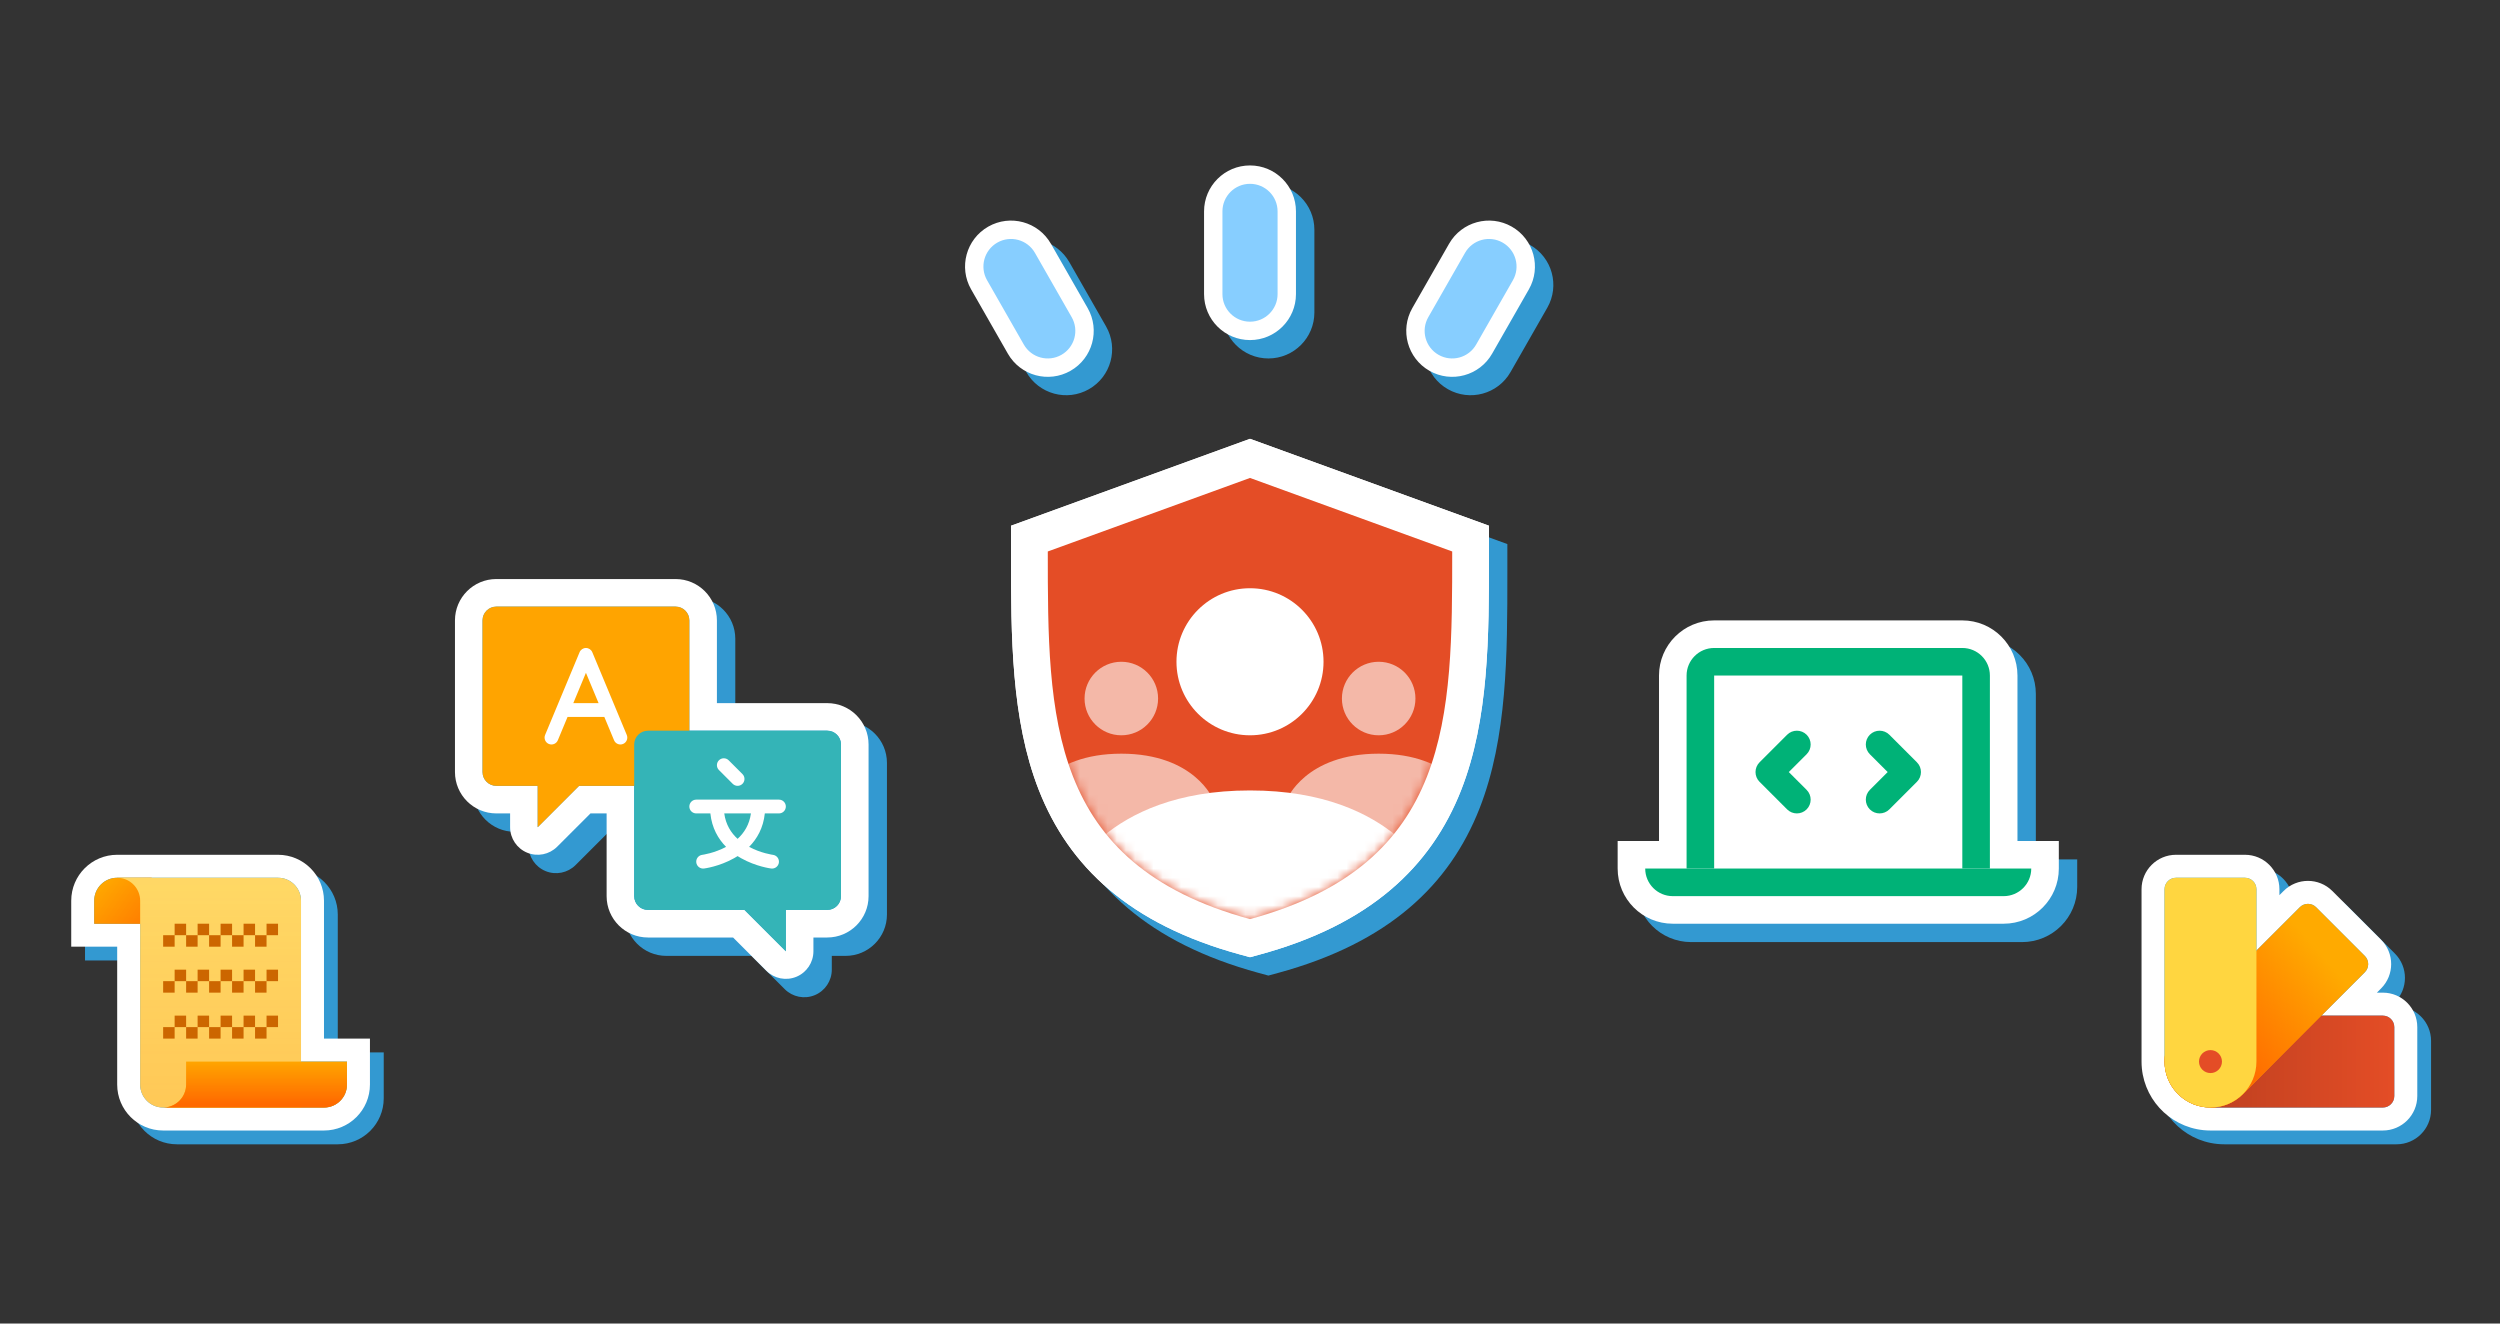 <svg width="272" height="144" viewBox="0 0 272 144" fill="none" xmlns="http://www.w3.org/2000/svg">
<rect x="0" y="0" width="272" height="144" fill="#333333" stroke="none"/>
<path d="M36.75 124.5C39.511 124.5 41.75 122.261 41.75 119.5V114.5H36.75V99.5C36.75 96.739 34.511 94.5 31.75 94.5H14.25C11.489 94.5 9.25 96.739 9.25 99.5V104.5H14.25V119.5C14.25 122.261 16.489 124.5 19.25 124.5H36.75Z" fill="#3399D1"/>
<path fill-rule="evenodd" clip-rule="evenodd" d="M40.25 113V118C40.25 120.761 38.011 123 35.25 123H17.75C14.989 123 12.75 120.761 12.75 118V103H7.75V98C7.75 95.239 9.989 93 12.75 93H30.25C33.011 93 35.25 95.239 35.25 98V113H40.25ZM10.25 100.5V98C10.25 96.619 11.369 95.5 12.75 95.5H30.25C31.631 95.5 32.75 96.619 32.75 98V115.5H37.75V118C37.75 119.381 36.631 120.5 35.25 120.5H17.75C16.369 120.5 15.25 119.381 15.25 118V100.5H10.25Z" fill="white"/>
<path d="M10.25 98C10.25 96.619 11.369 95.5 12.75 95.5H16.5V100.5H10.25V98Z" fill="#FFAA00"/>
<path d="M10.25 98C10.25 96.619 11.369 95.5 12.75 95.5H16.5V100.5H10.25V98Z" fill="url(#paint0_linear_7231_37965)" fill-opacity="0.64"/>
<path d="M12.75 95.5H30.25C31.631 95.5 32.75 96.619 32.75 98V120.5H17.75C16.369 120.5 15.25 119.381 15.25 118V98.003C15.25 96.671 14.205 95.573 12.875 95.506L12.75 95.5Z" fill="#FFD966"/>
<path d="M12.75 95.5H30.25C31.631 95.5 32.75 96.619 32.75 98V120.5H17.75C16.369 120.5 15.25 119.381 15.25 118V98.003C15.25 96.671 14.205 95.573 12.875 95.506L12.75 95.5Z" fill="url(#paint1_linear_7231_37965)" fill-opacity="0.16"/>
<path d="M20.25 115.5H37.75V118C37.75 119.381 36.631 120.5 35.25 120.5H17.75L17.875 120.494C19.205 120.427 20.25 119.329 20.25 117.997V115.5Z" fill="#FFAA00"/>
<path d="M20.25 115.5H37.75V118C37.75 119.381 36.631 120.5 35.25 120.5H17.75L17.875 120.494C19.205 120.427 20.25 119.329 20.25 117.997V115.5Z" fill="url(#paint2_linear_7231_37965)"/>
<path fill-rule="evenodd" clip-rule="evenodd" d="M20.25 100.5H19V101.75H17.75V103H19V101.75H20.25V103H21.5V101.75H22.75V103H24V101.75H25.25V103H26.5V101.75H27.75V103H29V101.75H30.25V100.5H29V101.75H27.75V100.5H26.5V101.75H25.25V100.5H24V101.75H22.75V100.5H21.5V101.75H20.25V100.5ZM20.25 105.5H19V106.75H17.75V108H19V106.75H20.25V108H21.5V106.75H22.75V108H24V106.75H25.25V108H26.5V106.75H27.75V108H29V106.75H30.25V105.5H29V106.75H27.75V105.5H26.5V106.75H25.25V105.5H24V106.75H22.75V105.5H21.5V106.75H20.25V105.5ZM19 110.5H20.25V111.75H19V110.5ZM19 111.75V113H17.75V111.75H19ZM21.5 111.75V113H20.25V111.75H21.5ZM22.75 111.75H21.5V110.5H22.75V111.75ZM24 111.75V113H22.75V111.75H24ZM25.25 111.75H24V110.5H25.25V111.75ZM26.5 111.75V113H25.25V111.75H26.5ZM27.75 111.75H26.5V110.5H27.75V111.75ZM29 111.75V113H27.75V111.75H29ZM29 111.75V110.5H30.25V111.75H29Z" fill="#CC6600"/>
<path d="M62.621 94.121L66.243 90.5H68V99.5C68 101.985 70.015 104 72.5 104H81.757L85.379 107.621C86.237 108.479 87.527 108.736 88.648 108.272C89.769 107.807 90.5 106.713 90.5 105.5V104H92C94.485 104 96.5 101.985 96.5 99.5V83C96.5 80.515 94.485 78.5 92 78.5H80V69.5C80 67.015 77.985 65 75.5 65H56C53.515 65 51.5 67.015 51.5 69.5V86C51.5 88.485 53.515 90.5 56 90.5H57.5V92C57.5 93.213 58.231 94.307 59.352 94.772C60.473 95.236 61.763 94.979 62.621 94.121Z" fill="#3399D1"/>
<path fill-rule="evenodd" clip-rule="evenodd" d="M58.5 90V85.5H54C53.172 85.5 52.5 84.828 52.5 84V67.5C52.5 66.672 53.172 66 54 66H73.5C74.328 66 75 66.672 75 67.5V79.5H90C90.828 79.5 91.5 80.172 91.5 81V97.5C91.5 98.328 90.828 99 90 99H85.5V103.5L81 99H70.5C69.672 99 69 98.328 69 97.5V85.5H63L58.5 90ZM64.243 88.5L60.621 92.121C59.763 92.979 58.473 93.236 57.352 92.772C56.231 92.307 55.5 91.213 55.5 90V88.5H54C51.515 88.5 49.5 86.485 49.5 84V67.5C49.5 65.015 51.515 63 54 63H73.5C75.985 63 78 65.015 78 67.5V76.5H90C92.485 76.5 94.5 78.515 94.5 81V97.5C94.5 99.985 92.485 102 90 102H88.5V103.5C88.5 104.713 87.769 105.807 86.648 106.272C85.527 106.736 84.237 106.479 83.379 105.621L79.757 102H70.5C68.015 102 66 99.985 66 97.5V88.5H64.243Z" fill="white"/>
<path d="M52.5 84V67.5C52.5 66.672 53.172 66 54 66H73.5C74.328 66 75 66.672 75 67.5V84C75 84.828 74.328 85.5 73.5 85.5H63L58.5 90V85.5H54C53.172 85.5 52.5 84.828 52.5 84Z" fill="#FFA400"/>
<path d="M91.5 97.5V81C91.5 80.172 90.828 79.5 90 79.5H70.5C69.672 79.5 69 80.172 69 81V97.5C69 98.328 69.672 99 70.5 99H81L85.5 103.5V99H90C90.828 99 91.5 98.328 91.5 97.5Z" fill="#34B4B7"/>
<path fill-rule="evenodd" clip-rule="evenodd" d="M79.28 82.72C78.987 82.427 78.513 82.427 78.22 82.72C77.927 83.013 77.927 83.487 78.22 83.78L79.72 85.28C80.013 85.573 80.487 85.573 80.78 85.28C81.073 84.987 81.073 84.513 80.78 84.22L79.28 82.72ZM75 87.75C75 87.336 75.336 87 75.75 87H78H82.5H84.75C85.164 87 85.5 87.336 85.5 87.75C85.5 88.164 85.164 88.5 84.75 88.5H83.212C83.047 90.087 82.363 91.269 81.503 92.139C82.139 92.479 82.771 92.695 83.259 92.827C83.518 92.897 83.733 92.943 83.88 92.97C83.954 92.984 84.01 92.993 84.047 92.999C84.065 93.002 84.078 93.004 84.086 93.005L84.093 93.006L84.094 93.006C84.504 93.058 84.796 93.432 84.744 93.843C84.693 94.254 84.318 94.546 83.907 94.494L84 93.75C83.907 94.494 83.907 94.494 83.906 94.494L83.905 94.494L83.903 94.494L83.897 94.493L83.879 94.49C83.865 94.489 83.844 94.486 83.818 94.481C83.767 94.474 83.695 94.462 83.604 94.445C83.423 94.411 83.169 94.357 82.866 94.275C82.264 94.111 81.452 93.833 80.632 93.372C80.505 93.301 80.377 93.225 80.25 93.144C80.123 93.225 79.995 93.301 79.868 93.372C79.048 93.833 78.236 94.111 77.634 94.275C77.331 94.357 77.077 94.411 76.896 94.445C76.805 94.462 76.733 94.474 76.682 94.481C76.656 94.486 76.635 94.489 76.621 94.49L76.603 94.493L76.597 94.494L76.595 94.494L76.594 94.494C76.593 94.494 76.593 94.494 76.5 93.75L76.593 94.494C76.182 94.546 75.807 94.254 75.756 93.843C75.704 93.432 75.996 93.058 76.406 93.006L76.407 93.006L76.414 93.005C76.422 93.004 76.435 93.002 76.453 92.999C76.49 92.993 76.546 92.984 76.62 92.97C76.767 92.943 76.982 92.897 77.241 92.827C77.729 92.695 78.361 92.479 78.997 92.139C78.137 91.269 77.453 90.087 77.288 88.5H75.75C75.336 88.5 75 88.164 75 87.75ZM80.25 91.267C79.533 90.611 78.965 89.72 78.799 88.5H81.701C81.535 89.72 80.967 90.611 80.25 91.267Z" fill="white"/>
<path fill-rule="evenodd" clip-rule="evenodd" d="M64.442 70.962C64.326 70.682 64.053 70.5 63.75 70.5C63.447 70.5 63.174 70.682 63.058 70.962L60.75 76.5L59.308 79.962C59.149 80.344 59.329 80.783 59.712 80.942C60.094 81.102 60.533 80.921 60.693 80.538L61.75 78H65.75L66.808 80.538C66.967 80.921 67.406 81.102 67.789 80.942C68.171 80.783 68.352 80.344 68.192 79.962L66.75 76.5L64.442 70.962ZM65.125 76.5L63.75 73.2L62.375 76.5H65.125Z" fill="white"/>
<path fill-rule="evenodd" clip-rule="evenodd" d="M138 49.74L112 59.195L112 62.454C111.999 71.102 111.998 80.249 115.027 87.959C118.298 96.285 124.893 102.568 136.948 105.856L138 106.143L139.053 105.856C151.107 102.568 157.702 96.285 160.973 87.959C164.002 80.249 164.001 71.102 164 62.454L164 59.195L138 49.74Z" fill="#3399D1"/>
<path fill-rule="evenodd" clip-rule="evenodd" d="M136 47.743L110 57.198L110 60.457C109.999 69.105 109.998 78.252 113.027 85.962C116.298 94.287 122.893 100.571 134.948 103.858L136 104.146L137.053 103.858C149.107 100.571 155.702 94.287 158.973 85.962C162.002 78.252 162.001 69.105 162 60.457L162 57.198L136 47.743Z" fill="white"/>
<path fill-rule="evenodd" clip-rule="evenodd" d="M110 57.198L136 47.743L162 57.198V59.999C162 60.152 162 60.304 162 60.457C162.001 69.105 162.002 78.252 158.973 85.962C155.702 94.287 149.107 100.571 137.053 103.858L136 104.146L134.948 103.858C122.893 100.571 116.298 94.287 113.027 85.962C109.998 78.252 109.999 69.105 110 60.457C110 60.304 110 60.152 110 59.999V57.198ZM136 99.999C114 93.999 114 77.999 114 59.999L136 51.999L158 59.999C158 77.999 158 93.999 136 99.999Z" fill="white"/>
<path d="M136 52L114 60C114 78 114 94 136 100C158 94 158 78 158 60L136 52Z" fill="#E44D26"/>
<mask id="mask0_7231_37965" style="mask-type:alpha" maskUnits="userSpaceOnUse" x="114" y="52" width="44" height="48">
<path d="M136 52L114 60C114 78 114 94 136 100C158 94 158 78 158 60L136 52Z" fill="#E44D26"/>
</mask>
<g mask="url(#mask0_7231_37965)">
<path opacity="0.6" fill-rule="evenodd" clip-rule="evenodd" d="M154 76C154 78.209 152.209 80 150 80C147.791 80 146 78.209 146 76C146 73.791 147.791 72 150 72C152.209 72 154 73.791 154 76ZM122 82C114 82 112 87 112 87V92H132V87C132 87 130 82 122 82ZM150 82C142 82 140 87 140 87V92H160V87C160 87 158 82 150 82ZM122 80C124.209 80 126 78.209 126 76C126 73.791 124.209 72 122 72C119.791 72 118 73.791 118 76C118 78.209 119.791 80 122 80Z" fill="white"/>
<path fill-rule="evenodd" clip-rule="evenodd" d="M136 80C140.418 80 144 76.418 144 72C144 67.582 140.418 64 136 64C131.582 64 128 67.582 128 72C128 76.418 131.582 80 136 80ZM136 86C120 86 116 96 116 96V106H156V96C156 96 152 86 136 86Z" fill="white"/>
</g>
<path d="M226 93.5H221.5V75.5C221.5 72.186 218.814 69.5 215.5 69.5H188.5C185.186 69.5 182.5 72.186 182.5 75.5V93.5H178V96.5C178 99.814 180.686 102.5 184 102.5H220C223.314 102.5 226 99.814 226 96.5V93.5Z" fill="#3399D1"/>
<path d="M224 91.5H219.5V73.5C219.5 70.186 216.814 67.5 213.5 67.5H186.5C183.186 67.5 180.5 70.186 180.5 73.5V91.5H176V94.5C176 97.814 178.686 100.5 182 100.5H218C221.314 100.5 224 97.814 224 94.5V91.5Z" fill="white"/>
<path fill-rule="evenodd" clip-rule="evenodd" d="M186.5 70.5C184.843 70.5 183.5 71.843 183.5 73.5V94.5H186.5V73.5H213.5V94.5H216.5V73.5C216.5 71.843 215.157 70.5 213.5 70.5H186.5Z" fill="#00B277"/>
<path d="M179 94.5H221C221 96.157 219.657 97.5 218 97.5H182C180.343 97.5 179 96.157 179 94.5Z" fill="#00B277"/>
<path fill-rule="evenodd" clip-rule="evenodd" d="M196.561 82.061C197.146 81.475 197.146 80.525 196.561 79.939C195.975 79.354 195.025 79.354 194.439 79.939L191.439 82.939C190.854 83.525 190.854 84.475 191.439 85.061L194.439 88.061C195.025 88.646 195.975 88.646 196.561 88.061C197.146 87.475 197.146 86.525 196.561 85.939L194.621 84L196.561 82.061ZM203.439 82.061C202.854 81.475 202.854 80.525 203.439 79.939C204.025 79.354 204.975 79.354 205.561 79.939L208.561 82.939C209.146 83.525 209.146 84.475 208.561 85.061L205.561 88.061C204.975 88.646 204.025 88.646 203.439 88.061C202.854 87.475 202.854 86.525 203.439 85.939L205.379 84L203.439 82.061Z" fill="#00B277"/>
<path fill-rule="evenodd" clip-rule="evenodd" d="M260.75 109.5H260.106L260.56 109.045C262.025 107.581 262.025 105.206 260.56 103.742L255.257 98.439C253.793 96.974 251.418 96.974 249.954 98.439L249.5 98.892V98.25C249.5 96.179 247.821 94.5 245.75 94.5H238.25C236.179 94.5 234.5 96.179 234.5 98.25V117C234.5 120.885 237.452 124.077 241.236 124.461C241.488 124.487 241.743 124.5 242 124.5H260.75C262.821 124.5 264.5 122.821 264.5 120.75V113.25C264.5 111.179 262.821 109.5 260.75 109.5Z" fill="#3399D1"/>
<path fill-rule="evenodd" clip-rule="evenodd" d="M239.989 120.474C237.467 120.218 235.5 118.089 235.5 115.5V96.75C235.5 96.06 236.06 95.5 236.75 95.5H244.25C244.94 95.5 245.5 96.06 245.5 96.75V103.428L250.222 98.706C250.71 98.218 251.501 98.218 251.989 98.706L257.293 104.01C257.781 104.498 257.781 105.289 257.293 105.777L252.57 110.5H259.25C259.94 110.5 260.5 111.06 260.5 111.75V119.25C260.5 119.94 259.94 120.5 259.25 120.5H240.5C240.327 120.5 240.157 120.491 239.989 120.474ZM258.606 108H259.25C261.321 108 263 109.679 263 111.75V119.25C263 121.321 261.321 123 259.25 123H240.5C240.243 123 239.988 122.987 239.736 122.961C235.952 122.577 233 119.385 233 115.5V96.75C233 94.679 234.679 93 236.75 93H244.25C246.321 93 248 94.679 248 96.75V97.392L248.454 96.939C249.918 95.474 252.293 95.474 253.757 96.939L259.06 102.242C260.525 103.706 260.525 106.081 259.06 107.545L258.606 108Z" fill="white"/>
<path d="M259.25 110.5C259.94 110.5 260.5 111.06 260.5 111.75L260.5 119.25C260.5 119.94 259.94 120.5 259.25 120.5L240.5 120.5L240.5 110.5L259.25 110.5Z" fill="#E44D26"/>
<path d="M259.25 110.5C259.94 110.5 260.5 111.06 260.5 111.75L260.5 119.25C260.5 119.94 259.94 120.5 259.25 120.5L240.5 120.5L240.5 110.5L259.25 110.5Z" fill="url(#paint3_linear_7231_37965)" fill-opacity="0.2"/>
<path d="M250.222 98.706C250.71 98.218 251.501 98.218 251.989 98.706L257.293 104.009C257.781 104.498 257.781 105.289 257.293 105.777L244.034 119.035C242.082 120.988 238.916 120.988 236.963 119.035C235.011 117.083 235.011 113.917 236.963 111.964L250.222 98.706Z" fill="#FFAA00"/>
<path d="M250.222 98.706C250.71 98.218 251.501 98.218 251.989 98.706L257.293 104.009C257.781 104.498 257.781 105.289 257.293 105.777L244.034 119.035C242.082 120.988 238.916 120.988 236.963 119.035C235.011 117.083 235.011 113.917 236.963 111.964L250.222 98.706Z" fill="url(#paint4_linear_7231_37965)"/>
<path d="M235.5 96.75C235.5 96.06 236.06 95.5 236.75 95.5H244.25C244.94 95.5 245.5 96.06 245.5 96.75V115.5C245.5 118.261 243.261 120.5 240.5 120.5C237.739 120.5 235.5 118.261 235.5 115.5V96.75Z" fill="#FFD640"/>
<circle cx="240.5" cy="115.5" r="1.25" fill="#E44D26"/>
<path fill-rule="evenodd" clip-rule="evenodd" d="M138.005 20C140.766 20 143.005 22.239 143.005 25V34C143.005 36.761 140.766 39 138.005 39C135.243 39 133.005 36.761 133.005 34V25C133.005 22.239 135.243 20 138.005 20ZM166.485 26.659C168.883 28.029 169.716 31.083 168.346 33.481L164.346 40.481C162.976 42.878 159.922 43.711 157.524 42.341C155.126 40.971 154.293 37.917 155.664 35.519L159.664 28.519C161.034 26.122 164.088 25.289 166.485 26.659ZM109.52 26.659C111.918 25.289 114.972 26.122 116.342 28.519L120.342 35.519C121.712 37.917 120.879 40.971 118.482 42.341C116.084 43.711 113.03 42.878 111.66 40.481L107.66 33.481C106.29 31.083 107.123 28.029 109.52 26.659Z" fill="#3399D1"/>
<path fill-rule="evenodd" clip-rule="evenodd" d="M136.001 18C138.762 18 141.001 20.239 141.001 23V32C141.001 34.761 138.762 37 136.001 37C133.239 37 131.001 34.761 131.001 32V23C131.001 20.239 133.239 18 136.001 18ZM164.482 24.659C166.879 26.029 167.712 29.083 166.342 31.481L162.342 38.481C160.972 40.878 157.918 41.711 155.52 40.341C153.123 38.971 152.29 35.917 153.66 33.519L157.66 26.519C159.03 24.122 162.084 23.289 164.482 24.659ZM107.516 24.659C109.914 23.289 112.968 24.122 114.338 26.519L118.338 33.519C119.708 35.917 118.875 38.971 116.478 40.341C114.08 41.711 111.026 40.878 109.656 38.481L105.656 31.481C104.286 29.083 105.119 26.029 107.516 24.659Z" fill="white"/>
<path fill-rule="evenodd" clip-rule="evenodd" d="M136.001 20C137.657 20 139.001 21.343 139.001 23V32C139.001 33.657 137.657 35 136.001 35C134.344 35 133.001 33.657 133.001 32V23C133.001 21.343 134.344 20 136.001 20ZM108.508 26.395C109.947 25.573 111.779 26.073 112.601 27.512L116.601 34.512C117.423 35.95 116.924 37.783 115.485 38.605C114.046 39.427 112.214 38.927 111.392 37.488L107.392 30.488C106.57 29.05 107.07 27.217 108.508 26.395ZM164.605 30.488C165.427 29.05 164.927 27.217 163.489 26.395C162.05 25.573 160.218 26.073 159.396 27.512L155.396 34.512C154.574 35.95 155.074 37.783 156.512 38.605C157.951 39.427 159.783 38.927 160.605 37.488L164.605 30.488Z" fill="#87CEFF"/>
<defs>
<linearGradient id="paint0_linear_7231_37965" x1="10.25" y1="96.333" x2="14.407" y2="100.787" gradientUnits="userSpaceOnUse">
<stop stop-color="#FF6A00" stop-opacity="0"/>
<stop offset="1" stop-color="#FF6A00"/>
</linearGradient>
<linearGradient id="paint1_linear_7231_37965" x1="23.166" y1="93.834" x2="23.166" y2="122.167" gradientUnits="userSpaceOnUse">
<stop stop-color="#FF6A00" stop-opacity="0"/>
<stop offset="1" stop-color="#FF6A00"/>
</linearGradient>
<linearGradient id="paint2_linear_7231_37965" x1="27.333" y1="115.083" x2="27.333" y2="120.083" gradientUnits="userSpaceOnUse">
<stop stop-color="#FF6A00" stop-opacity="0"/>
<stop offset="1" stop-color="#FF6A00"/>
</linearGradient>
<linearGradient id="paint3_linear_7231_37965" x1="260.5" y1="115.5" x2="235.5" y2="115.5" gradientUnits="userSpaceOnUse">
<stop stop-opacity="0"/>
<stop offset="1"/>
</linearGradient>
<linearGradient id="paint4_linear_7231_37965" x1="252.999" y1="104.25" x2="241.682" y2="114.078" gradientUnits="userSpaceOnUse">
<stop stop-color="#FF6A00" stop-opacity="0"/>
<stop offset="1" stop-color="#FF6A00"/>
</linearGradient>
</defs>
</svg>
